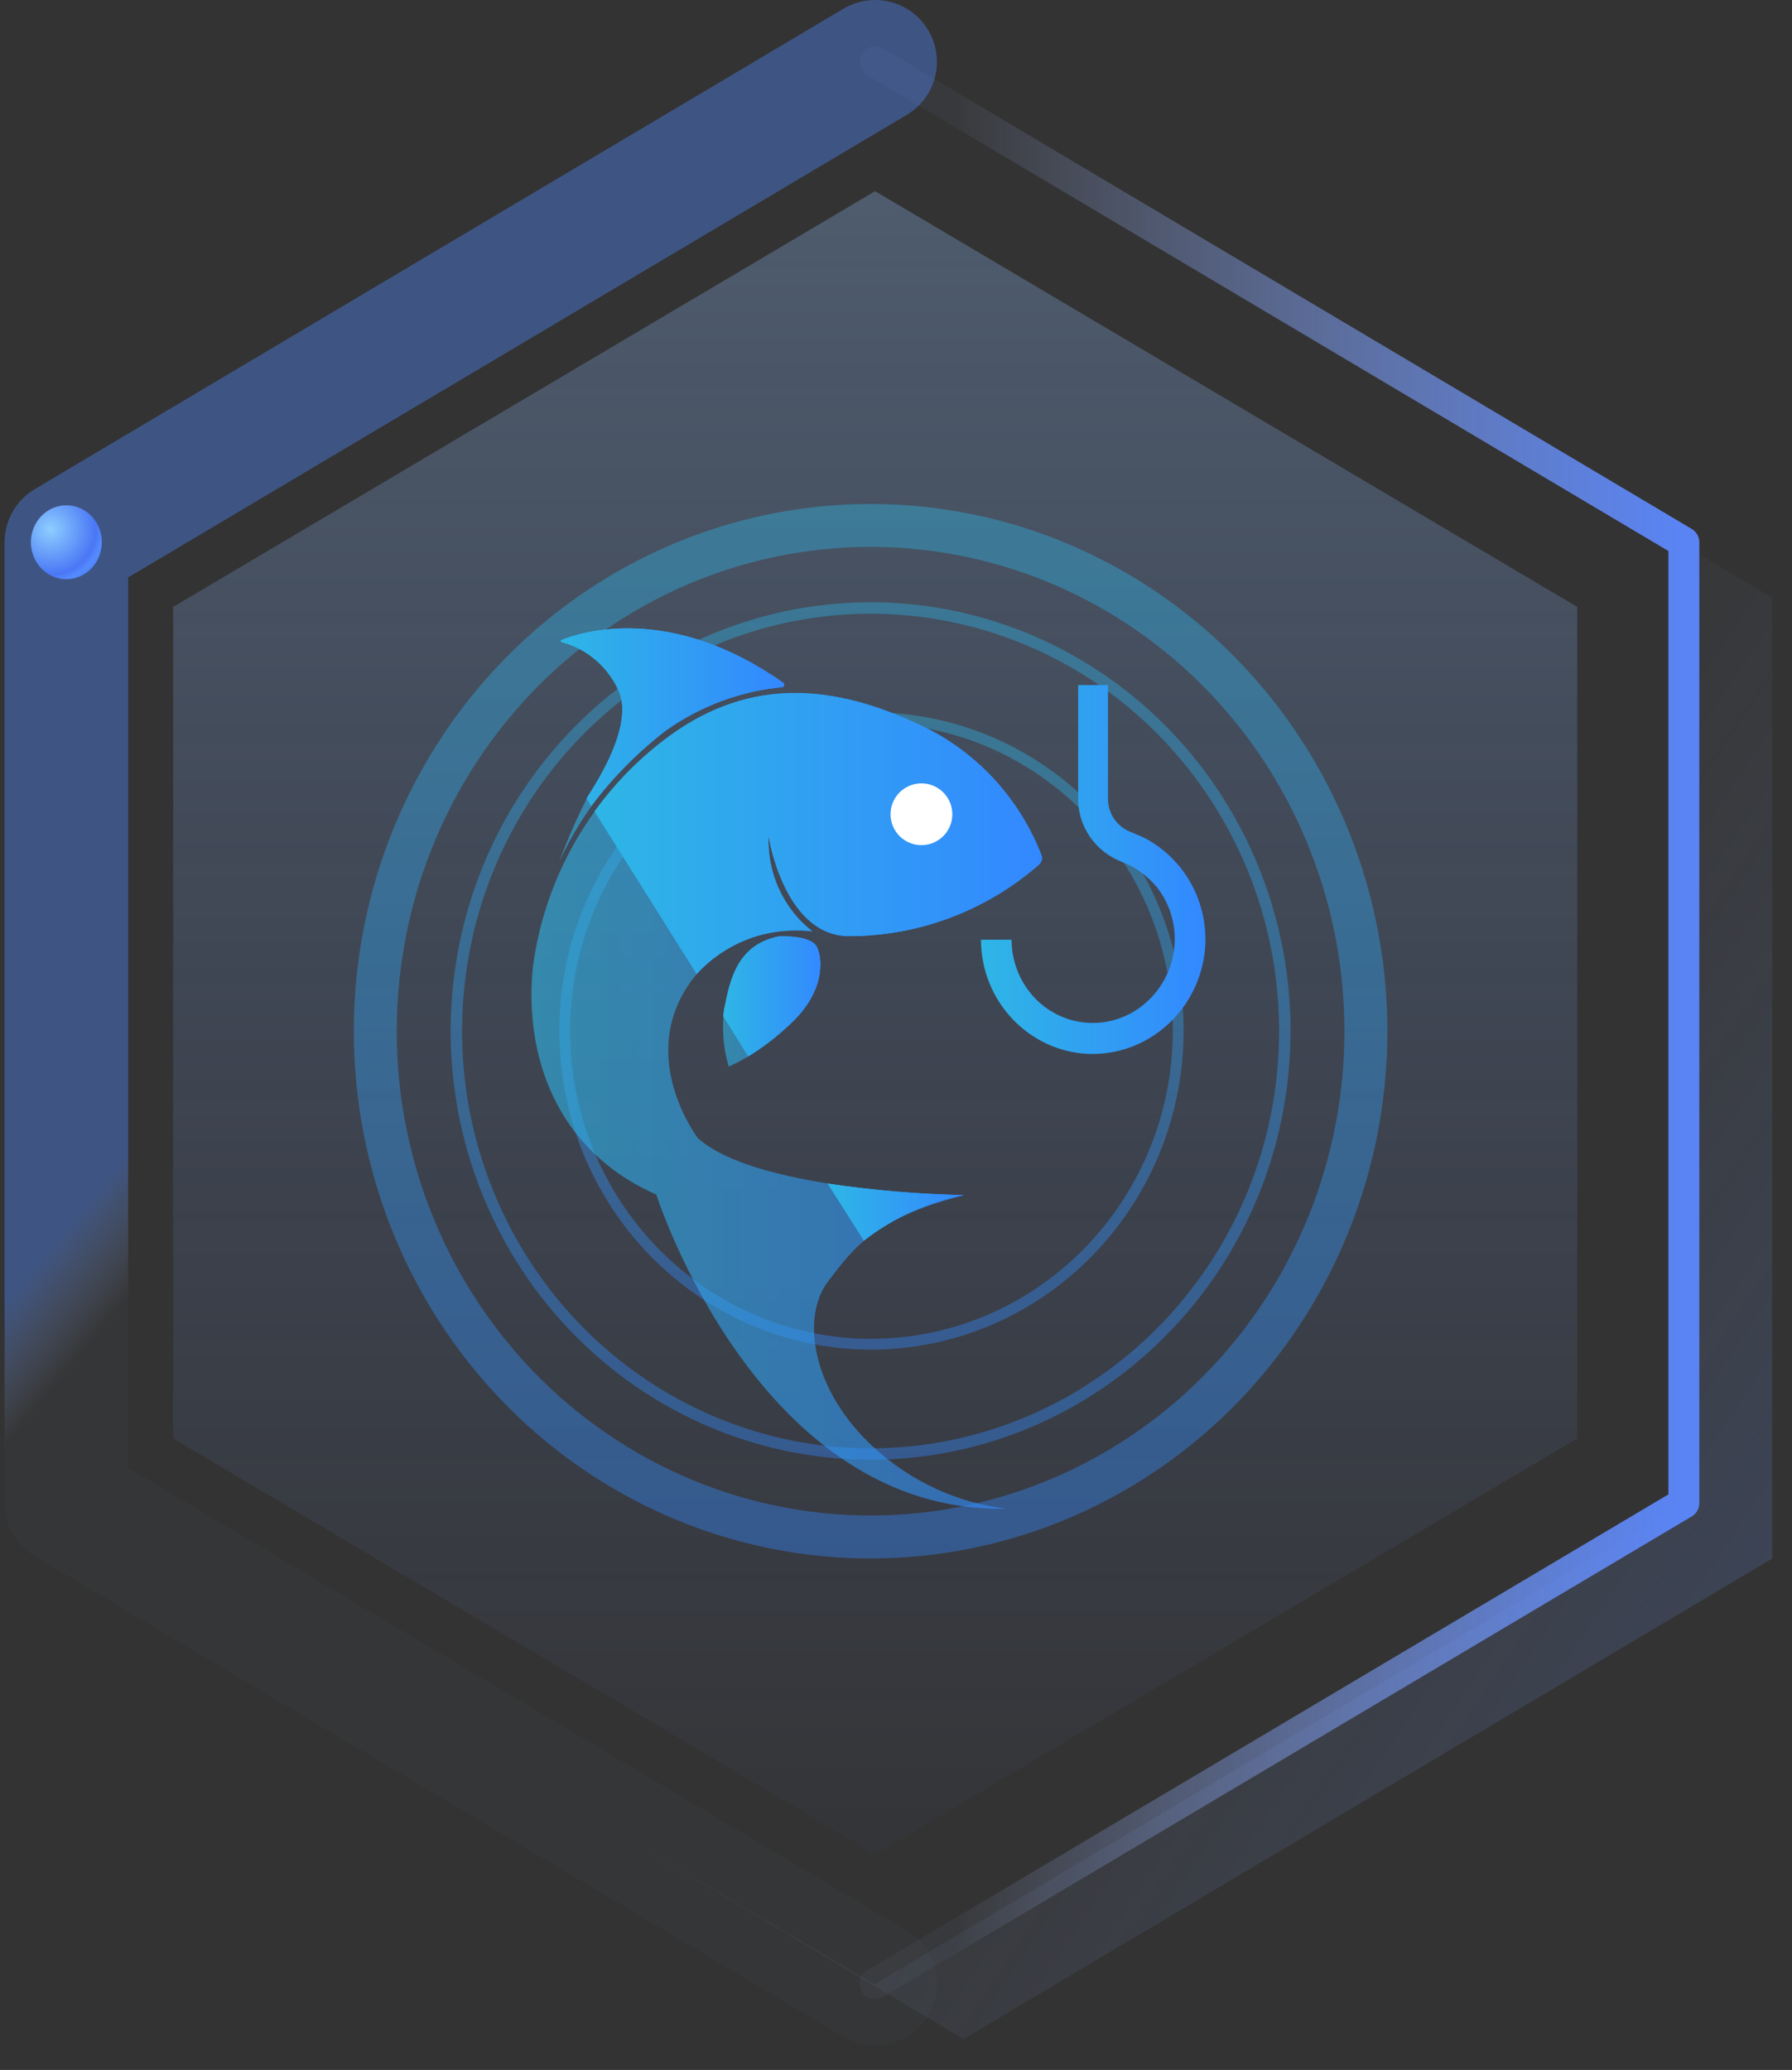 <?xml version="1.0" encoding="UTF-8"?>
<svg width="58px" height="67px" viewBox="0 0 58 67" version="1.1" xmlns="http://www.w3.org/2000/svg" xmlns:xlink="http://www.w3.org/1999/xlink">
    <rect x="0" y="0" width="58" height="67" fill="#333333" stroke="none"/>
    <title>资源 48</title>
    <defs>
        <linearGradient x1="50.101%" y1="-0.756%" x2="50.101%" y2="97.244%" id="linearGradient-1">
            <stop stop-color="#90BEF8" offset="0%"></stop>
            <stop stop-color="#6A90F2" stop-opacity="0.1" offset="100%"></stop>
        </linearGradient>
        <linearGradient x1="102.195%" y1="70.868%" x2="57.195%" y2="42.703%" id="linearGradient-2">
            <stop stop-color="#5F89EB" offset="0%"></stop>
            <stop stop-color="#919EB9" stop-opacity="0" offset="100%"></stop>
        </linearGradient>
        <linearGradient x1="99.333%" y1="49.817%" x2="10.333%" y2="49.817%" id="linearGradient-3">
            <stop stop-color="#5A84F4" offset="0%"></stop>
            <stop stop-color="#A4BBF7" stop-opacity="0.05" offset="100%"></stop>
        </linearGradient>
        <linearGradient x1="51.874%" y1="41.865%" x2="48.863%" y2="35.865%" id="linearGradient-4">
            <stop stop-color="#9FBDFD" stop-opacity="0.05" offset="0%"></stop>
            <stop stop-color="#4D86FC" offset="100%"></stop>
        </linearGradient>
        <radialGradient cx="27.413%" cy="32.425%" fx="27.413%" fy="32.425%" r="80.115%" gradientTransform="translate(0.274,0.324),scale(1,0.96),rotate(10.492),translate(-0.274,-0.324)" id="radialGradient-5">
            <stop stop-color="#8DCEFF" offset="0%"></stop>
            <stop stop-color="#4A77F5" offset="80%"></stop>
            <stop stop-color="#568AFE" offset="92%"></stop>
            <stop stop-color="#4D86FC" offset="100%"></stop>
        </radialGradient>
        <linearGradient x1="-19%" y1="50%" x2="120%" y2="50%" id="linearGradient-6">
            <stop stop-color="#2EB6E6" offset="0%"></stop>
            <stop stop-color="#3388FF" offset="100%"></stop>
        </linearGradient>
        <linearGradient x1="50.095%" y1="-20%" x2="50.095%" y2="119%" id="linearGradient-7">
            <stop stop-color="#2EB6E6" offset="0%"></stop>
            <stop stop-color="#3388FF" offset="100%"></stop>
        </linearGradient>
        <linearGradient x1="49.991%" y1="35%" x2="49.991%" y2="64%" id="linearGradient-8">
            <stop stop-color="#2EB6E6" offset="0%"></stop>
            <stop stop-color="#3388FF" offset="100%"></stop>
        </linearGradient>
        <linearGradient x1="50%" y1="-20%" x2="50%" y2="119%" id="linearGradient-9">
            <stop stop-color="#2EB6E6" offset="0%"></stop>
            <stop stop-color="#3388FF" offset="100%"></stop>
        </linearGradient>
        <linearGradient x1="9075%" y1="-1672.558%" x2="9075%" y2="-1672.03%" id="linearGradient-10">
            <stop stop-color="#2EB6E6" offset="0%"></stop>
            <stop stop-color="#3388FF" offset="100%"></stop>
        </linearGradient>
        <linearGradient x1="6087%" y1="-19863.878%" x2="6087%" y2="-19835.51%" id="linearGradient-11">
            <stop stop-color="#2EB6E6" offset="0%"></stop>
            <stop stop-color="#3388FF" offset="100%"></stop>
        </linearGradient>
        <linearGradient x1="50%" y1="-1.279%" x2="50%" y2="101.279%" id="linearGradient-12">
            <stop stop-color="#2EB6E6" offset="0%"></stop>
            <stop stop-color="#3388FF" offset="100%"></stop>
        </linearGradient>
        <linearGradient x1="50.001%" y1="-0.37%" x2="50.001%" y2="100.415%" id="linearGradient-13">
            <stop stop-color="#2EB6E6" offset="0%"></stop>
            <stop stop-color="#3388FF" offset="100%"></stop>
        </linearGradient>
        <linearGradient x1="49.852%" y1="-0.472%" x2="49.852%" y2="100.531%" id="linearGradient-14">
            <stop stop-color="#2EB6E6" offset="0%"></stop>
            <stop stop-color="#3388FF" offset="100%"></stop>
        </linearGradient>
        <linearGradient x1="-0.081%" y1="49.995%" x2="99.803%" y2="49.995%" id="linearGradient-15">
            <stop stop-color="#2EB6E6" offset="0%"></stop>
            <stop stop-color="#3388FF" offset="100%"></stop>
        </linearGradient>
        <linearGradient x1="0.035%" y1="49.96%" x2="99.995%" y2="49.96%" id="linearGradient-16">
            <stop stop-color="#2EB6E6" offset="0%"></stop>
            <stop stop-color="#3388FF" offset="100%"></stop>
        </linearGradient>
        <linearGradient x1="-0.346%" y1="49.967%" x2="100.037%" y2="49.967%" id="linearGradient-17">
            <stop stop-color="#2EB6E6" offset="0%"></stop>
            <stop stop-color="#3388FF" offset="100%"></stop>
        </linearGradient>
        <linearGradient x1="5.71220229e-14%" y1="49.971%" x2="100.008%" y2="49.971%" id="linearGradient-18">
            <stop stop-color="#2EB6E6" offset="0%"></stop>
            <stop stop-color="#3388FF" offset="100%"></stop>
        </linearGradient>
        <linearGradient x1="0.399%" y1="50%" x2="100%" y2="50%" id="linearGradient-19">
            <stop stop-color="#2EB6E6" offset="0%"></stop>
            <stop stop-color="#3388FF" offset="100%"></stop>
        </linearGradient>
        <linearGradient x1="4.31224627e-14%" y1="49.913%" x2="100.016%" y2="49.913%" id="linearGradient-20">
            <stop stop-color="#2EB6E6" offset="0%"></stop>
            <stop stop-color="#3388FF" offset="100%"></stop>
        </linearGradient>
        <linearGradient x1="0%" y1="49.964%" x2="99.896%" y2="49.964%" id="linearGradient-21">
            <stop stop-color="#2EB6E6" offset="0%"></stop>
            <stop stop-color="#3388FF" offset="100%"></stop>
        </linearGradient>
        <linearGradient x1="-0.032%" y1="50.046%" x2="100.008%" y2="50.046%" id="linearGradient-22">
            <stop stop-color="#2EB6E6" offset="0%"></stop>
            <stop stop-color="#3388FF" offset="100%"></stop>
        </linearGradient>
        <linearGradient x1="0%" y1="50%" x2="100%" y2="50%" id="linearGradient-23">
            <stop stop-color="#2EB6E6" offset="0%"></stop>
            <stop stop-color="#3388FF" offset="100%"></stop>
        </linearGradient>
    </defs>
    <g id="实时侦测（1220-新）" stroke="none" stroke-width="1" fill="none" fill-rule="evenodd">
        <g id="实时侦测策略_创建实时侦测策略_诱饵关" transform="translate(-45, -364)">
            <g id="资源-48" transform="translate(46, 366)">
                <g id="编组-22备份-2">
                    <polygon id="路径" fill="url(#linearGradient-1)" opacity="0.3" points="27.324 4.187 50.05 17.645 50.05 44.561 27.324 58.019 4.604 44.561 4.604 17.645"></polygon>
                    <polygon id="Combined-Shape" fill="url(#linearGradient-2)" opacity="0.2" points="53.482 15.635 56.358 17.346 56.358 48.449 30.182 64 4.006 48.449 4.006 48.383 27.306 62.224 53.482 46.672"></polygon>
                    <polyline id="Path" stroke="url(#linearGradient-3)" stroke-linecap="round" stroke-linejoin="round" points="27.324 0 53.5 15.551 53.5 46.654 27.324 62.206"></polyline>
                    <polyline id="Path-2" stroke="url(#linearGradient-4)" stroke-width="4" opacity="0.4" stroke-linecap="round" stroke-linejoin="round" points="27.324 62.206 1.148 46.654 1.148 15.551 27.324 0"></polyline>
                    <ellipse id="Oval-Copy-5" fill="url(#radialGradient-5)" fill-rule="nonzero" cx="1.148" cy="15.551" rx="1.148" ry="1.196"></ellipse>
                </g>
                <g id="编组" opacity="0.4" transform="translate(8.347, 11.448)">
                    <line x1="18.977" y1="3.613" x2="18.977" y2="0" id="路径" stroke="url(#linearGradient-6)" stroke-width="1.39"></line>
                    <line x1="34.868" y1="19.93" x2="37.955" y2="19.93" id="路径" stroke="url(#linearGradient-7)" stroke-width="1.39"></line>
                    <line x1="2.8" y1="19.93" x2="34.868" y2="19.93" id="路径" stroke="url(#linearGradient-8)" stroke-width="0.29"></line>
                    <line x1="0" y1="19.93" x2="2.8" y2="19.93" id="路径" stroke="url(#linearGradient-9)" stroke-width="1.39"></line>
                    <line x1="18.977" y1="36.378" x2="18.977" y2="3.553" id="路径" stroke="url(#linearGradient-10)" stroke-width="0.29"></line>
                    <line x1="18.977" y1="39.309" x2="18.977" y2="36.378" id="路径" stroke="url(#linearGradient-11)" stroke-width="1.39"></line>
                    <ellipse id="椭圆形" stroke="url(#linearGradient-12)" stroke-width="1.39" cx="18.831" cy="19.93" rx="16.031" ry="16.371"></ellipse>
                    <path d="M18.831,33.615 C13.408,33.615 8.519,30.279 6.444,25.162 C4.369,20.045 5.517,14.156 9.353,10.24 C13.188,6.325 18.956,5.155 23.966,7.276 C28.975,9.397 32.241,14.392 32.238,19.93 C32.228,27.486 26.231,33.608 18.831,33.615 L18.831,33.615 Z" id="路径" stroke="url(#linearGradient-13)" stroke-width="0.37"></path>
                    <path d="M18.831,30.062 C13.351,30.046 8.92,25.498 8.932,19.902 C8.944,14.306 13.394,9.778 18.874,9.785 C24.354,9.793 28.791,14.334 28.788,19.93 C28.769,25.531 24.317,30.062 18.831,30.062 Z" id="路径" stroke="url(#linearGradient-14)" stroke-width="0.35"></path>
                </g>
                <path d="M34.862,20.175 L34.862,23.859 C34.861,24.146 34.968,24.422 35.161,24.631 C35.257,24.738 35.372,24.825 35.501,24.888 C35.594,24.936 35.87,25.032 36.086,25.145 C36.497,25.368 36.863,25.668 37.164,26.031 C37.769,26.763 38.072,27.707 38.008,28.662 C37.856,30.645 36.212,32.161 34.265,32.114 C32.31,32.049 30.756,30.415 30.75,28.417 L31.74,28.417 C31.742,29.115 32.006,29.785 32.478,30.289 C33.465,31.336 35.089,31.389 36.139,30.409 C36.643,29.946 36.955,29.304 37.012,28.615 C37.069,27.921 36.859,27.232 36.426,26.695 C36.204,26.433 35.939,26.214 35.641,26.049 C35.483,25.959 35.372,25.935 35.102,25.803 C34.87,25.687 34.659,25.529 34.481,25.337 C34.111,24.945 33.901,24.422 33.896,23.877 L33.896,20.175 L34.862,20.175 Z" id="路径" fill="url(#linearGradient-15)" fill-rule="nonzero"></path>
                <g id="编组" opacity="0.6" transform="translate(16.201, 18.343)" fill-rule="nonzero">
                    <path d="M16.429,7.64 C16.517,7.565 16.547,7.442 16.506,7.335 C15.827,5.598 14.559,4.169 12.933,3.309 C10.151,1.892 7.392,1.473 4.733,3.309 C2.171,5.052 0.464,7.833 0.047,10.947 C-0.24,13.765 0.756,16.875 4.041,18.322 C4.041,18.322 7.322,28.67 15.381,28.491 C13.786,28.302 12.288,27.612 11.094,26.517 C9.073,24.68 8.716,22.294 9.6,21.134 C10.484,19.973 11.146,19.082 13.993,18.346 C13.993,18.346 7.339,18.263 5.383,16.492 C5.383,16.492 3.561,14.1 4.949,11.749 C6.337,9.398 9.085,9.805 9.085,9.805 C8.148,9.068 7.622,7.912 7.673,6.707 C7.673,6.707 8.153,9.871 10.203,9.96 C12.485,9.98 14.696,9.155 16.429,7.64 L16.429,7.64 Z" id="路径" fill="url(#linearGradient-16)"></path>
                    <path d="M8.001,9.966 C8.001,9.966 9.032,9.907 9.231,10.307 C9.43,10.708 9.506,11.791 8.317,12.855 C7.753,13.409 7.099,13.858 6.384,14.183 C6.201,13.561 6.155,12.906 6.25,12.263 C6.431,11.36 6.671,10.23 8.001,9.966 Z" id="路径" fill="url(#linearGradient-17)"></path>
                    <path d="M8.153,1.76 C8.177,1.779 8.187,1.811 8.179,1.841 C8.172,1.87 8.148,1.893 8.118,1.898 C6.764,2.023 5.466,2.508 4.352,3.303 C2.866,4.399 1.676,5.862 0.896,7.556 C1.166,6.83 1.477,6.121 1.827,5.433 C2.155,4.906 3.268,3.184 2.852,2.071 C2.507,1.261 1.816,0.659 0.978,0.438 C0.965,0.433 0.957,0.42 0.957,0.405 C0.957,0.391 0.965,0.378 0.978,0.372 C1.593,0.115 4.469,-0.806 8.153,1.76 Z" id="路径" fill="url(#linearGradient-18)"></path>
                </g>
                <path d="M30.194,36.683 C29.02,36.914 27.914,37.417 26.961,38.155 L25.789,36.313 C27.249,36.529 28.72,36.653 30.194,36.683 Z" id="路径" fill="url(#linearGradient-19)" fill-rule="nonzero"></path>
                <path d="M32.631,25.983 C30.897,27.496 28.685,28.318 26.404,28.298 C24.354,28.208 23.874,25.05 23.874,25.05 C23.822,26.254 24.349,27.409 25.286,28.142 C23.896,27.97 22.509,28.483 21.549,29.524 L18.245,24.266 C18.984,23.239 19.892,22.351 20.928,21.64 C23.593,19.846 26.352,20.235 29.128,21.64 C30.754,22.5 32.023,23.929 32.701,25.666 C32.746,25.776 32.718,25.903 32.631,25.983 L32.631,25.983 Z" id="路径" fill="url(#linearGradient-20)" fill-rule="nonzero"></path>
                <path d="M24.518,31.199 C24.114,31.567 23.679,31.899 23.218,32.191 L22.41,30.893 C22.417,30.799 22.431,30.705 22.451,30.612 C22.632,29.703 22.872,28.579 24.208,28.31 C24.208,28.31 25.239,28.25 25.438,28.65 C25.637,29.051 25.707,30.134 24.518,31.199 Z" id="路径" fill="url(#linearGradient-21)" fill-rule="nonzero"></path>
                <path d="M24.319,20.241 C22.964,20.37 21.665,20.854 20.547,21.646 C19.641,22.348 18.83,23.169 18.134,24.087 L17.988,23.847 L18.029,23.776 C18.357,23.255 19.469,21.527 19.048,20.414 C18.704,19.603 18.012,19.001 17.173,18.781 C17.161,18.776 17.152,18.763 17.152,18.748 C17.152,18.734 17.161,18.721 17.173,18.716 C17.8,18.464 20.688,17.519 24.354,20.103 C24.378,20.122 24.388,20.154 24.381,20.184 C24.373,20.213 24.349,20.236 24.319,20.241 L24.319,20.241 Z" id="路径" fill="url(#linearGradient-22)" fill-rule="nonzero"></path>
                <ellipse id="椭圆形" fill="#FFFFFF" fill-rule="nonzero" cx="28.823" cy="24.356" rx="1" ry="1"></ellipse>
                <path d="M24.319,20.241 C22.964,20.37 21.665,20.854 20.547,21.646 C19.641,22.348 18.83,23.169 18.134,24.087 L17.988,23.847 L18.029,23.776 C18.357,23.255 19.469,21.527 19.048,20.414 C18.704,19.603 18.012,19.001 17.173,18.781 C17.161,18.776 17.152,18.763 17.152,18.748 C17.152,18.734 17.161,18.721 17.173,18.716 C17.8,18.464 20.688,17.519 24.354,20.103 C24.378,20.122 24.388,20.154 24.381,20.184 C24.373,20.213 24.349,20.236 24.319,20.241 L24.319,20.241 Z" id="路径" fill="url(#linearGradient-22)" fill-rule="nonzero"></path>
                <path d="M24.518,31.199 C24.114,31.567 23.679,31.899 23.218,32.191 L22.41,30.893 C22.417,30.799 22.431,30.705 22.451,30.612 C22.632,29.703 22.872,28.579 24.208,28.31 C24.208,28.31 25.239,28.25 25.438,28.65 C25.637,29.051 25.707,30.134 24.518,31.199 Z" id="路径" fill="url(#linearGradient-21)" fill-rule="nonzero"></path>
                <path d="M25.807,36.313 C27.26,36.528 28.726,36.652 30.194,36.683 C29.02,36.914 27.914,37.417 26.961,38.155 L25.807,36.313 Z" id="路径" fill="url(#linearGradient-23)" fill-rule="nonzero"></path>
                <path d="M32.631,25.983 C30.897,27.496 28.685,28.318 26.404,28.298 C24.354,28.208 23.874,25.05 23.874,25.05 C23.822,26.254 24.349,27.409 25.286,28.142 C23.896,27.97 22.509,28.483 21.549,29.524 L18.245,24.266 C18.984,23.239 19.892,22.351 20.928,21.64 C23.593,19.846 26.352,20.235 29.128,21.64 C30.754,22.5 32.023,23.929 32.701,25.666 C32.746,25.776 32.718,25.903 32.631,25.983 L32.631,25.983 Z" id="路径" fill="url(#linearGradient-20)" fill-rule="nonzero"></path>
                <ellipse id="椭圆形" fill="#FFFFFF" fill-rule="nonzero" cx="28.823" cy="24.356" rx="1" ry="1"></ellipse>
            </g>
        </g>
    </g>
</svg>
